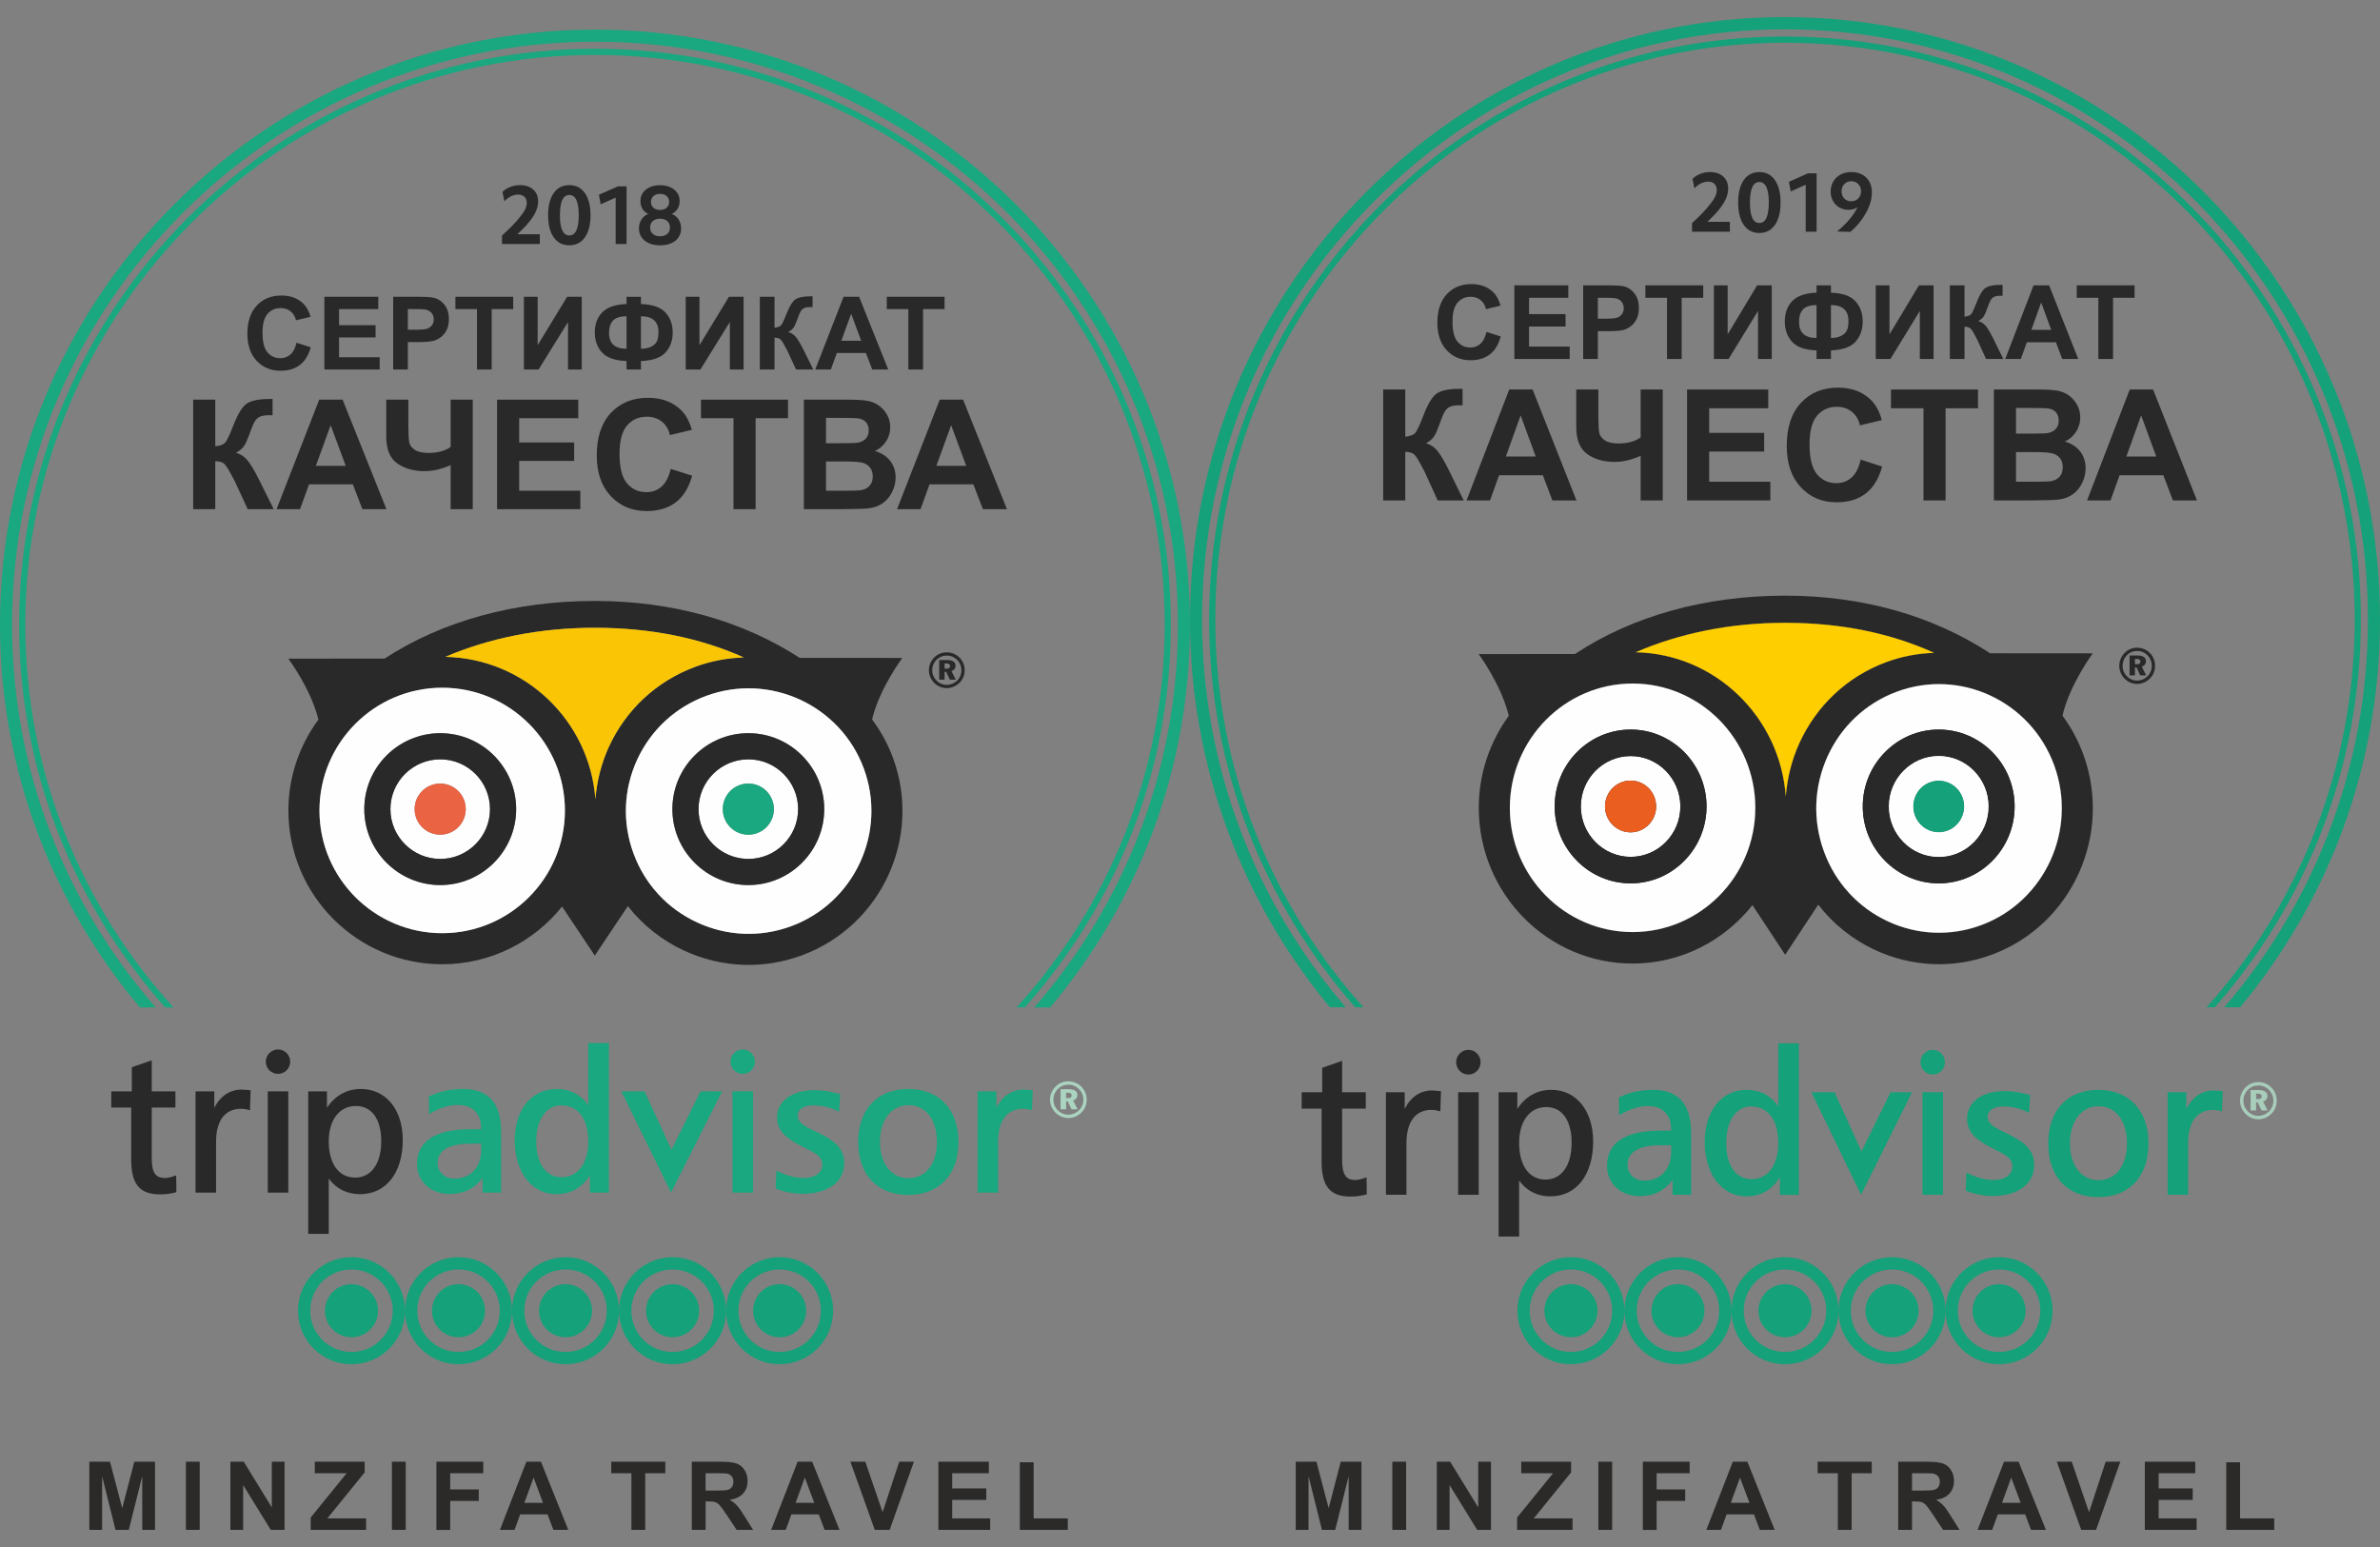 <?xml version="1.0" encoding="UTF-8"?>
<!DOCTYPE svg PUBLIC "-//W3C//DTD SVG 1.1//EN" "http://www.w3.org/Graphics/SVG/1.1/DTD/svg11.dtd">
<!-- Creator: CorelDRAW 2018 (64-Bit) -->
<svg xmlns="http://www.w3.org/2000/svg" xml:space="preserve" width="100mm" height="65mm" version="1.1" style="shape-rendering:geometricPrecision; text-rendering:geometricPrecision; image-rendering:optimizeQuality; fill-rule:evenodd; clip-rule:evenodd"
viewBox="0 0 10000 6500"
 xmlns:xlink="http://www.w3.org/1999/xlink">
 <rect x="0" y="0" width="10000" height="6500" fill="#808080" stroke="none"/>
 <defs>
  <style type="text/css">
   <![CDATA[
    .fil8 {fill:#15A179}
    .fil6 {fill:#FEFEFE;fill-rule:nonzero}
    .fil0 {fill:#2B2A29;fill-rule:nonzero}
    .fil11 {fill:#FFCE00;fill-rule:nonzero}
    .fil12 {fill:#EA5E20;fill-rule:nonzero}
    .fil7 {fill:#EA6443;fill-rule:nonzero}
    .fil5 {fill:#F9C504;fill-rule:nonzero}
    .fil2 {fill:#ABD4C0;fill-rule:nonzero}
    .fil10 {fill:#A8CEBB;fill-rule:nonzero}
    .fil1 {fill:#19A87F;fill-rule:nonzero}
    .fil3 {fill:#29292A;fill-rule:nonzero}
    .fil4 {fill:#29292A;fill-rule:nonzero}
    .fil9 {fill:#15A179;fill-rule:nonzero}
   ]]>
  </style>
 </defs>
 <g id="Слой_x0020_1">
  <g id="_2033271859408">
   <path class="fil0" d="M375.36 6428.12l0 -286.41 86.87 0 51.33 195.34 50.74 -195.34 87.06 0 0 286.41 -53.6 0 -0.2 -225.48 -56.47 225.48 -55.73 0 -56.2 -225.48 -0.2 225.48 -53.6 0zm405.76 0l0 -286.41 58 0 0 286.41 -58 0zm186.9 0l0 -286.41 56.14 0 117.86 191.93 0 -191.93 53.6 0 0 286.41 -57.93 0 -116.07 -188.28 0 188.28 -53.6 0zm337.43 0l0 -52.01 150.93 -186 -133.73 0 0 -48.4 209.6 0 0 44.8 -156.8 193.2 162.8 0 0 48.41 -232.8 0zm341.3 0l0 -286.41 58 0 0 286.41 -58 0zm186.9 0l0 -286.41 196.79 0 0 48.4 -138.79 0 0 68 120 0 0 48.4 -120 0 0 121.61 -58 0zm554.03 0l-62.47 0 -24.74 -65.2 -114.87 0 -23.8 65.2 -61.33 0 111.2 -286.41 61.27 0 114.74 286.41zm-106.01 -113.61l-39.8 -105.99 -38.66 105.99 78.46 0zm371.31 113.61l0 -238.01 -84.8 0 0 -48.4 227.2 0 0 48.4 -84.41 0 0 238.01 -57.99 0zm253.69 0l0 -286.41 121.8 0c30.6,0 52.87,2.6 66.73,7.74 13.94,5.13 25.01,14.26 33.34,27.39 8.33,13.21 12.53,28.21 12.53,45.14 0,21.53 -6.27,39.26 -18.86,53.27 -12.61,14 -31.4,22.8 -56.47,26.46 12.46,7.27 22.73,15.27 30.8,24.01 8.13,8.73 19.07,24.26 32.8,46.53l34.93 55.87 -69.13 0 -41.47 -62.54c-14.86,-22.19 -25.07,-36.2 -30.6,-42 -5.47,-5.74 -11.27,-9.74 -17.4,-11.87 -6.2,-2.13 -15.93,-3.2 -29.27,-3.2l-11.73 0 0 119.61 -58 0zm58 -165.21l42.8 0c27.73,0 45,-1.19 51.93,-3.53 6.87,-2.33 12.34,-6.4 16.21,-12.13 3.92,-5.74 5.86,-12.94 5.86,-21.54 0,-9.67 -2.6,-17.4 -7.73,-23.4 -5.13,-5.93 -12.4,-9.67 -21.74,-11.2 -4.73,-0.66 -18.8,-1 -42.2,-1l-45.13 0 0 72.8zm562.63 165.21l-62.46 0 -24.74 -65.2 -114.87 0 -23.8 65.2 -61.33 0 111.2 -286.41 61.27 0 114.73 286.41zm-106 -113.61l-39.8 -105.99 -38.67 105.99 78.47 0zm254.23 113.61l-102.47 -286.41 62.67 0 72.73 212 69.79 -212 61.61 0 -101.87 286.41 -62.46 0zm267.3 0l0 -286.41 212 0 0 48.4 -154 0 0 63.61 143.19 0 0 48.39 -143.19 0 0 77.6 159.59 0 0 48.41 -217.59 0zm342.16 0l0 -284 58 0 0 235.59 143.6 0 0 48.41 -201.6 0z"/>
   <g>
    <path class="fil1" d="M50.71 2624.46c0,-1350.55 1098.72,-2449.29 2449.29,-2449.29 1350.54,0 2449.29,1098.74 2449.29,2449.29 0,615.1 -227.94,1177.87 -603.75,1608.49l66.62 0c366.56,-435.06 587.82,-996.37 587.82,-1608.49 0,-1378.5 -1121.5,-2499.99 -2499.98,-2499.99 -1378.52,0 -2500,1121.49 -2500,2499.99 0,612.12 221.25,1173.43 587.8,1608.49l66.63 0c-375.78,-430.62 -603.72,-993.39 -603.72,-1608.49z"/>
    <path class="fil1" d="M106.36 2624.46c0,-1319.87 1073.78,-2393.66 2393.64,-2393.66 1319.85,0 2393.64,1073.79 2393.64,2393.66 0,618.64 -235.89,1183.2 -622.45,1608.49l34.7 0c381.47,-427.84 613.72,-991.5 613.72,-1608.49 0,-1334.18 -1085.42,-2419.6 -2419.61,-2419.6 -1334.2,0 -2419.63,1085.42 -2419.63,2419.6 0,616.99 232.25,1180.65 613.75,1608.49l34.69 0c-386.55,-425.29 -622.45,-989.85 -622.45,-1608.49z"/>
    <path class="fil1" d="M3069.3 4460.86c0,28.25 23.08,51.27 51.31,51.27 28.39,0 51.32,-23.02 51.32,-51.27 0,-28.3 -22.93,-51.32 -51.32,-51.32 -28.23,0 -51.31,23.02 -51.31,51.32z"/>
    <path class="fil1" d="M1945.91 4575.6c-52.7,0 -99,9.88 -141.41,30.34l-2.58 1.28 0.95 73.66 6.73 -3.85c40.55,-22.69 78.88,-34.2 113.83,-34.2 62.48,0 98.27,35.75 98.27,98.26l0 3.61 -49.32 0c-142.02,0 -220.26,51.42 -220.26,144.82 0,74.92 56.59,127.17 137.27,127.17 59.54,0 105.34,-23.3 138.17,-67.19l0 61.49 77.89 0 0 -257.52c0,-118 -53.57,-177.87 -159.54,-177.87zm75.79 255.89c0,73.29 -44.13,120.62 -112.36,120.62 -41.76,0 -70.85,-27.47 -70.85,-66.82 0,-51.53 49.22,-79.9 138.78,-79.9l44.43 0 0 26.1z"/>
    <path class="fil1" d="M2471.8 4382.44l0 260.89c-31.67,-44.36 -75.9,-67.73 -133.03,-67.73 -105.39,0 -176.08,86.78 -176.08,215.94 0,133.1 71.67,225.97 174.53,225.97 60.94,0 108.21,-26.9 141.33,-79.35l0 72.83 79.71 0 0 -628.55 -86.46 0zm-112.25 563.81c-65.65,0 -106.47,-57.31 -106.47,-149.64 0,-92.41 41.1,-152.21 104.93,-152.21 71.36,0 113.79,57 113.79,152.21 0,90.85 -44.02,149.64 -112.25,149.64z"/>
    <polygon class="fil1" points="2943.61,4585.48 2821.29,4831.05 2708.15,4585.48 2610.93,4585.48 2819.53,5010.99 3033.8,4585.48 "/>
    <polygon class="fil1" points="3159.35,4585.48 3077.62,4585.48 3077.62,5010.99 3163.94,5010.99 3163.94,4585.48 "/>
    <path class="fil1" d="M3265 4694.58c0,59.89 41.17,91.46 116.98,128.57 47.99,23.46 72.9,37.27 72.9,70.44 0,33.99 -30.7,56 -78.31,56 -33.74,0 -71.14,-9.56 -108.2,-27.76l-6.37 -2.98 -2.8 74.88 2.89 1.16c35.37,13.89 72.81,21.04 111.25,21.04 105.53,0 173.72,-50.36 173.72,-128.17 0,-64.93 -43.37,-97.74 -118.05,-132.71 -54.81,-25.57 -77.67,-40.73 -77.67,-67.85 0,-25.97 25.56,-42.8 65.02,-42.8 35.65,0 70.44,7.97 103.38,23.7l6.13 2.9 3.93 -73.44 -3.54 -1.18c-35.73,-10.47 -71.05,-15.7 -104.91,-15.7 -93.47,0 -156.35,45.74 -156.35,113.9z"/>
    <path class="fil1" d="M3815.94 4575.6c-129.62,0 -210.09,85.32 -210.09,222.61 0,137.32 80.47,222.61 210.09,222.61 130.3,0 211.23,-85.29 211.23,-222.61 0,-137.29 -80.93,-222.61 -211.23,-222.61zm1 374.81c-71.73,0 -119.78,-61.47 -119.78,-152.89 0,-92.06 48.05,-153.84 119.78,-153.84 72.79,0 119.76,60.26 119.76,153.84 0,92.83 -46.97,152.89 -119.76,152.89z"/>
    <path class="fil1" d="M4186.28 4654.45l0 -68.94 -78.72 0 0 425.48 86.1 0 0 -213.47c0,-89.65 37.7,-138.88 105.73,-138.88 9.87,0 19.46,1.45 31.08,4.78l5.71 1.54 2.8 -84.06 -37.07 -2.87c-49.88,0 -90.37,27.06 -115.63,76.42z"/>
    <path class="fil2" d="M4488.78 4697.66c-20.78,0 -40.03,-8.27 -54.73,-23.47 -14.33,-14.7 -22.14,-33.55 -22.14,-53.59 0,-20.55 8.2,-40.39 23.49,-55.38 14.33,-14.2 32.6,-21.79 53.38,-21.79 21.3,0 40.73,8.11 55.55,23.27 14.28,14.44 21.51,33.35 21.51,53.9 0,21.3 -7.97,40.5 -22.82,54.75 -15.15,14.52 -34.37,22.31 -54.24,22.31zm0.19 -140.34c-17.02,0 -32.07,6.23 -43.95,17.8 -12.42,12.57 -18.98,28.54 -18.98,45.48 0,16.41 6.15,31.57 17.88,43.64 12.02,12.43 28.03,19.31 44.86,19.31 16.43,0 32.29,-6.43 44.64,-18.17 11.97,-11.62 18.61,-27.55 18.61,-44.78 0,-16.94 -6.23,-32.29 -17.87,-44.24 -12.25,-12.46 -27.94,-19.04 -45.19,-19.04zm-9.56 33.88l0 22.66 8.35 0c10.18,0 15.13,-3.62 15.13,-10.92 0,-8.29 -5.23,-11.74 -16.53,-11.74l-6.95 0zm48.33 69.9l-25.54 0 -15.92 -33.53 -6.87 0 0 33.53 -23.12 0 0 -84.54 34.03 0c24.1,0 36.59,8.75 36.59,24.51 0,11.16 -6.67,19.53 -18.07,22.87l18.9 37.16zm0 0l0 0z"/>
    <path class="fil3" d="M3324.28 3891.61c-129.2,47.66 -269.36,42.17 -394.61,-15.59 -125.08,-57.62 -220.13,-160.59 -267.69,-289.6l0 -0.09c-47.8,-129.12 -42.3,-269.25 15.16,-394.4 57.65,-124.99 160.58,-220.26 289.81,-267.97 266.86,-98.41 564.04,38.36 662.52,305.13 98.46,266.64 -38.41,563.84 -305.19,662.52zm-822.6 -533.18c-23.98,-330.14 -296.25,-591.9 -630.69,-598.53 184.97,-79.07 397.57,-122.17 627.97,-122.17 231.77,0 441.28,41.85 626.15,124.65 -67.8,2.08 -136.33,14.44 -203.39,39.15 -161.89,59.72 -290.81,179.09 -363.15,335.85 -32.46,70.82 -50.97,145.52 -56.89,221.05zm-643.61 562.47c-284.51,0 -515.76,-231.24 -515.76,-515.39 0,-284.45 231.25,-515.9 515.76,-515.9 284.32,0 515.51,231.45 515.51,515.9 0,284.15 -231.19,515.39 -515.51,515.39zm1893.77 -737c-21.82,-59.22 -51.86,-112.88 -87.66,-161.11 30.42,-129.34 127.14,-258.33 127.14,-258.33l-431.08 -0.32c-241.97,-156.22 -535.72,-239.11 -861.28,-239.11 -337.59,0 -642.45,84.95 -883.02,242.15l-404.47 0.26c0,0 95.33,127.58 126.41,256.04 -78.9,107.11 -126.15,238.96 -126.15,382.03 0,356.16 289.95,645.96 646.34,645.96 203.48,0 385.17,-94.85 503.59,-242.43l137.52 206 138.89 -207.8c62.3,79.39 142.61,143.67 236.9,187.21 157,72.25 332.57,79.38 494.5,19.52 334.34,-123.73 505.76,-496.13 382.37,-830.07z"/>
    <path class="fil4" d="M631.49 4457.32l-77.68 26.77 0 101.42 -86.23 0 0 68.12 83.7 0 0 218.44c0,103.9 35.42,146.31 122.18,146.31 22.14,0 43.22,-2.71 64.3,-8.45l3.43 -0.82 -0.93 -70.56 -6.02 2.09c-16.99,6.06 -30.31,8.95 -40.81,8.95 -40.75,0 -55.9,-23.07 -55.9,-84.98l0 -210.98 99.52 0 0 -68.12 -99.52 0 0 -130.28 -6.04 2.09z"/>
    <path class="fil4" d="M900.46 4654.45l0 -68.94 -78.85 0 0 425.48 86.19 0 0 -213.47c0,-89.65 37.64,-138.88 105.78,-138.88 9.77,0 19.37,1.45 31.03,4.78l5.58 1.54 2.89 -84.06 -37 -2.87c-49.99,0 -90.39,27.06 -115.62,76.42z"/>
    <path class="fil4" d="M1515.92 4575.6c-59.04,0 -108.96,28.17 -142.17,79.06l0 -69.18 -78.71 0 0 598.75 86.25 0 0 -232.12c31.18,42.23 75.94,65.4 131.5,65.4 109.06,0 179.4,-89.32 179.4,-227.51 0,-128.14 -70.75,-214.4 -176.27,-214.4zm-23.92 372.32c-68.39,0 -110.71,-58.4 -110.71,-152.19 0,-90.38 44.8,-148.72 113.92,-148.72 66.71,0 106.62,55.34 106.62,147.87 0,94.47 -42.09,153.04 -109.83,153.04z"/>
    <polygon class="fil4" points="1206.87,4585.48 1125.09,4585.48 1125.09,5010.99 1211.45,5010.99 1211.45,4585.48 "/>
    <path class="fil4" d="M1116.73 4460.86c0,28.25 23.17,51.27 51.4,51.27 28.23,0 51.22,-23.02 51.22,-51.27 0,-28.3 -22.99,-51.32 -51.22,-51.32 -28.23,0 -51.4,23.02 -51.4,51.32z"/>
    <path class="fil5" d="M2921.72 2801.53c67.06,-24.71 135.59,-37.07 203.39,-39.15 -184.87,-82.8 -394.38,-124.65 -626.15,-124.65 -230.4,0 -443,43.1 -627.97,122.17 334.44,6.63 606.71,268.39 630.69,598.53 5.92,-75.53 24.43,-150.23 56.89,-221.05 72.34,-156.76 201.26,-276.13 363.15,-335.85z"/>
    <path class="fil6" d="M3144.37 3718.75c-175.96,0 -319.22,-143.15 -319.22,-319.1 0,-175.84 143.26,-319.01 319.22,-319.01 175.85,0 318.8,143.17 318.8,319.01 0,175.95 -142.95,319.1 -318.8,319.1zm-177.42 -794.79c-129.23,47.71 -232.16,142.98 -289.81,267.97 -57.46,125.15 -62.96,265.28 -15.16,394.4l0 0.09c47.56,129.01 142.61,231.98 267.69,289.6 125.25,57.76 265.41,63.25 394.61,15.59 266.78,-98.68 403.65,-395.88 305.19,-662.52 -98.48,-266.77 -395.66,-403.54 -662.52,-305.13z"/>
    <path class="fil6" d="M3144.37 3507.07c-59.63,0 -107.4,-48.21 -107.4,-107.42 0,-59.42 47.77,-107.33 107.4,-107.33 59.21,0 107.21,47.91 107.21,107.33 0,59.21 -48,107.42 -107.21,107.42zm0 -316.53c-115.53,0 -209.32,93.81 -209.32,209.11 0,115.28 93.79,209.22 209.32,209.22 115.2,0 209.01,-93.94 209.01,-209.22 0,-115.3 -93.81,-209.11 -209.01,-209.11z"/>
    <path class="fil6" d="M1849.65 3507.07c-59.39,0 -107.54,-48.21 -107.54,-107.42 0,-59.42 48.15,-107.33 107.54,-107.33 59.19,0 107.31,47.91 107.31,107.33 0,59.21 -48.12,107.42 -107.31,107.42zm0.32 -316.53c-115.48,0 -209.53,93.81 -209.53,209.11 0,115.28 94.05,209.22 209.53,209.22 115.09,0 208.82,-93.94 208.82,-209.22 0,-115.3 -93.73,-209.11 -208.82,-209.11z"/>
    <path class="fil6" d="M1849.97 3718.75c-176.18,0 -319.32,-143.15 -319.32,-319.1 0,-175.84 143.14,-319.01 319.32,-319.01 175.81,0 318.7,143.17 318.7,319.01 0,175.95 -142.89,319.1 -318.7,319.1zm8.1 -829.14c-284.51,0 -515.76,231.45 -515.76,515.9 0,284.15 231.25,515.39 515.76,515.39 284.32,0 515.51,-231.24 515.51,-515.39 0,-284.45 -231.19,-515.9 -515.51,-515.9z"/>
    <path class="fil7" d="M1849.65 3292.32c-59.39,0 -107.54,47.91 -107.54,107.33 0,59.21 48.15,107.42 107.54,107.42 59.19,0 107.31,-48.21 107.31,-107.42 0,-59.42 -48.12,-107.33 -107.31,-107.33z"/>
    <path class="fil1" d="M3144.37 3292.32c-59.63,0 -107.4,47.91 -107.4,107.33 0,59.21 47.77,107.42 107.4,107.42 59.21,0 107.21,-48.21 107.21,-107.42 0,-59.42 -48,-107.33 -107.21,-107.33z"/>
    <path class="fil3" d="M1849.97 3608.87c-115.48,0 -209.53,-93.94 -209.53,-209.22 0,-115.3 94.05,-209.11 209.53,-209.11 115.09,0 208.82,93.81 208.82,209.11 0,115.28 -93.73,209.22 -208.82,209.22zm0 -528.23c-176.18,0 -319.32,143.17 -319.32,319.01 0,175.95 143.14,319.1 319.32,319.1 175.81,0 318.7,-143.15 318.7,-319.1 0,-175.84 -142.89,-319.01 -318.7,-319.01z"/>
    <path class="fil3" d="M3144.37 3608.87c-115.53,0 -209.32,-93.94 -209.32,-209.22 0,-115.3 93.79,-209.11 209.32,-209.11 115.2,0 209.01,93.81 209.01,209.11 0,115.28 -93.81,209.22 -209.01,209.22zm0 -528.23c-175.96,0 -319.22,143.17 -319.22,319.01 0,175.95 143.26,319.1 319.22,319.1 175.85,0 318.8,-143.15 318.8,-319.1 0,-175.84 -142.95,-319.01 -318.8,-319.01z"/>
    <path class="fil4" d="M4032.1 2763.66c13.79,13.98 21.11,32.53 21.11,52.44 0,20.91 -7.8,39.68 -22.33,53.46 -14.77,14.12 -33.61,21.75 -53.11,21.75 -19.92,0 -38.81,-7.91 -53.27,-22.8 -13.98,-14.38 -21.59,-32.73 -21.59,-52.41 0,-19.91 8.1,-39.41 22.79,-53.98 14.21,-13.77 32.15,-21.18 52.07,-21.18 20.89,0 39.87,7.82 54.33,22.72zm-96.88 8.21c-12.13,12.25 -18.41,27.86 -18.41,44.23 0,16.25 5.89,31.03 17.4,42.67 11.66,12.19 27.16,18.77 43.56,18.77 16.26,0 31.75,-6.19 43.58,-17.66 11.77,-11.42 18.24,-26.82 18.24,-43.78 0,-16.37 -6.08,-31.51 -17.46,-43.06 -11.9,-12.03 -27.12,-18.5 -43.93,-18.5 -16.83,0 -31.4,5.97 -42.98,17.33zm44.18 1.39c23.73,0 35.56,8.53 35.56,23.91 0,10.77 -6.38,18.93 -17.39,22.3l18.22 36.31 -24.82 0 -15.46 -32.9 -6.76 0 0 32.9 -22.58 0 0 -82.52 33.23 0zm-10.65 36.29l8.15 0c9.9,0 14.76,-3.46 14.76,-10.76 0,-7.9 -5.05,-11.24 -15.97,-11.24l-6.94 0 0 22z"/>
    <path class="fil3" d="M1245.78 1440.21l59.85 18.96c-9.19,33.35 -24.43,58.15 -45.77,74.33 -21.35,16.2 -48.41,24.3 -81.22,24.3 -40.59,0 -73.94,-13.86 -100.07,-41.61 -26.12,-27.71 -39.19,-65.62 -39.19,-113.72 0,-50.88 13.11,-90.38 39.38,-118.53 26.28,-28.14 60.81,-42.23 103.63,-42.23 37.4,0 67.76,11.05 91.13,33.15 13.89,13.08 24.32,31.84 31.27,56.31l-61.09 14.6c-3.63,-15.86 -11.14,-28.37 -22.63,-37.55 -11.47,-9.17 -25.41,-13.76 -41.8,-13.76 -22.67,0 -41.05,8.13 -55.16,24.42 -14.09,16.25 -21.15,42.59 -21.15,79 0,38.63 6.95,66.17 20.85,82.57 13.89,16.41 31.96,24.6 54.22,24.6 16.39,0 30.49,-5.19 42.33,-15.63 11.81,-10.43 20.27,-26.82 25.42,-49.21z"/>
    <polygon class="fil3" points="1362.85,1552.58 1362.85,1246.94 1589.47,1246.94 1589.47,1298.64 1424.54,1298.64 1424.54,1366.4 1578.01,1366.4 1578.01,1417.91 1424.54,1417.91 1424.54,1501.1 1595.32,1501.1 1595.32,1552.58 "/>
    <path class="fil3" d="M1713.65 1298.64l0 86.73 33.76 0c24.34,0 40.61,-1.58 48.79,-4.79 8.19,-3.2 14.62,-8.21 19.29,-15.01 4.65,-6.82 6.99,-14.74 6.99,-23.78 0,-11.11 -3.28,-20.28 -9.82,-27.53 -6.51,-7.21 -14.78,-11.71 -24.8,-13.55 -7.35,-1.37 -22.16,-2.07 -44.4,-2.07l-29.81 0zm-61.72 253.94l0 -305.64 99.04 0c37.53,0 61.98,1.52 73.38,4.58 17.52,4.58 32.18,14.57 43.99,29.92 11.82,15.36 17.72,35.21 17.72,59.53 0,18.76 -3.41,34.55 -10.2,47.32 -6.82,12.79 -15.47,22.84 -25.97,30.14 -10.49,7.27 -21.15,12.11 -31.99,14.48 -14.75,2.91 -36.09,4.39 -64.02,4.39l-40.23 0 0 115.28 -61.72 0z"/>
    <polygon class="fil3" points="2004.18,1552.58 2004.18,1298.64 1913.49,1298.64 1913.49,1246.94 2156.35,1246.94 2156.35,1298.64 2065.89,1298.64 2065.89,1552.58 "/>
    <polygon class="fil3" points="2201.28,1246.94 2259.05,1246.94 2259.05,1450.41 2382.89,1246.94 2444.39,1246.94 2444.39,1552.58 2386.65,1552.58 2386.65,1353.06 2263,1552.58 2201.28,1552.58 "/>
    <path class="fil3" d="M2693.01 1465.42c16.16,0 30.01,-2.67 41.61,-8.1 11.62,-5.43 19.82,-12.75 24.71,-21.89 4.86,-9.18 7.29,-22.61 7.29,-40.26 0,-44.19 -24.53,-66.3 -73.61,-66.3l0 136.55zm-60.45 0l0 -136.55c-25.97,0 -44.74,5.8 -56.29,17.42 -11.53,11.59 -17.29,29.14 -17.29,52.64 0,44.34 24.5,66.49 73.58,66.49zm60.45 51.53l0 35.63 -60.45 0 0 -35.63c-48.77,-1.82 -83.21,-13.88 -103.31,-36.2 -20.08,-22.3 -30.12,-50.21 -30.12,-83.69 0,-35.31 10.49,-63.65 31.5,-84.97 20.97,-21.35 54.95,-32.92 101.93,-34.73l0 -30.22 60.45 0 0 30.22c48.54,1.81 82.91,13.77 103.11,35.88 20.24,22.08 30.36,50.1 30.36,84.01 0,33.66 -10.1,61.55 -30.25,83.72 -20.13,22.17 -54.55,34.16 -103.22,35.98z"/>
    <polygon class="fil3" points="2881.18,1246.94 2938.96,1246.94 2938.96,1450.41 3062.81,1246.94 3124.31,1246.94 3124.31,1552.58 3066.56,1552.58 3066.56,1353.06 2942.89,1552.58 2881.18,1552.58 "/>
    <path class="fil3" d="M3192.55 1246.94l61.72 0 0 130.1c13.77,-1.39 23.08,-4.96 27.95,-10.64 4.87,-5.69 12.37,-21.54 22.52,-47.52 12.77,-33.09 25.64,-53.66 38.56,-61.71 12.8,-8.11 33.45,-12.12 61.92,-12.12 1.41,0 4.38,-0.07 8.97,-0.21l0 45.68 -8.76 -0.21c-12.64,0 -21.89,1.56 -27.7,4.69 -5.87,3.1 -10.6,7.88 -14.2,14.26 -3.61,6.41 -8.97,19.54 -16.06,39.44 -3.75,10.55 -7.82,19.37 -12.18,26.45 -4.41,7.1 -12.14,13.76 -23.26,20.02 13.77,3.91 25.11,11.75 34.1,23.56 8.97,11.81 18.78,28.49 29.48,50.06l41.72 83.79 -72.57 0 -36.48 -79.01c-0.57,-1.14 -1.74,-3.27 -3.54,-6.48 -0.7,-1.08 -3.28,-5.89 -7.71,-14.37 -7.93,-15.01 -14.42,-24.41 -19.52,-28.15 -5.06,-3.75 -12.79,-5.68 -23.24,-5.84l0 133.85 -61.72 0 0 -305.64z"/>
    <path class="fil3" d="M3618.44 1431.68l-42.13 -113.45 -41.28 113.45 83.41 0zm113.61 120.9l-67.12 0 -26.69 -69.42 -122.17 0 -25.23 69.42 -65.47 0 119.04 -305.64 65.26 0 122.38 305.64z"/>
    <polygon class="fil3" points="3816.59,1552.58 3816.59,1298.64 3725.91,1298.64 3725.91,1246.94 3968.78,1246.94 3968.78,1298.64 3878.31,1298.64 3878.31,1552.58 "/>
    <path class="fil3" d="M811.63 1679.27l92.9 0 0 195.85c20.71,-2.08 34.74,-7.42 42.06,-16 7.29,-8.58 18.6,-32.44 33.9,-71.57 19.23,-49.79 38.58,-80.74 58.06,-92.9 19.24,-12.12 50.29,-18.2 93.2,-18.2 2.11,0 6.61,-0.11 13.51,-0.32l0 68.75 -13.18 -0.31c-19.05,0 -32.96,2.35 -41.74,7.06 -8.82,4.71 -15.91,11.88 -21.37,21.48 -5.43,9.64 -13.48,29.42 -24.14,59.34 -5.67,15.9 -11.78,29.19 -18.38,39.85 -6.58,10.67 -18.26,20.72 -34.98,30.12 20.7,5.86 37.81,17.7 51.29,35.47 13.51,17.8 28.32,42.9 44.43,75.32l62.78 126.19 -109.25 0 -54.92 -118.95c-0.82,-1.67 -2.6,-4.94 -5.31,-9.73 -1.07,-1.68 -4.92,-8.88 -11.63,-21.65 -11.91,-22.61 -21.71,-36.74 -29.35,-42.39 -7.62,-5.65 -19.29,-8.58 -34.98,-8.79l0 201.51 -92.9 0 0 -460.13z"/>
    <path class="fil3" d="M1452.67 1957.36l-63.41 -170.75 -62.13 170.75 125.54 0zm171.05 182.04l-101.06 0 -40.18 -104.51 -183.91 0 -37.98 104.51 -98.56 0 179.22 -460.13 98.23 0 184.24 460.13z"/>
    <path class="fil3" d="M1622.91 1679.27l92.9 0 0 109.86c0,35.57 1.31,59.16 3.94,70.77 2.6,11.62 10.42,21.7 23.36,30.3 12.98,8.56 32.03,12.88 57.13,12.88 19.87,0 37.57,-2.16 53.03,-6.45 15.48,-4.28 28.91,-10.6 40.2,-18.98l0 -198.38 92.87 0 0 460.13 -92.87 0 0 -185.19c-18.83,8.38 -37.37,14.71 -55.57,18.98 -18.18,4.3 -36.09,6.46 -53.66,6.46 -45.84,0 -84.17,-10.84 -115.03,-32.49 -30.85,-21.65 -46.3,-59.18 -46.3,-112.53l0 -155.36z"/>
    <polygon class="fil3" points="2088.5,2139.4 2088.5,1679.27 2429.67,1679.27 2429.67,1757.12 2181.41,1757.12 2181.41,1859.12 2412.43,1859.12 2412.43,1936.65 2181.41,1936.65 2181.41,2061.86 2438.46,2061.86 2438.46,2139.4 "/>
    <path class="fil3" d="M2818.07 1970.22l90.08 28.58c-13.82,50.2 -36.79,87.49 -68.88,111.87 -32.14,24.37 -72.9,36.57 -122.26,36.57 -61.11,0 -111.32,-20.86 -150.66,-62.62 -39.33,-41.74 -58.99,-98.81 -58.99,-171.21 0,-76.57 19.77,-136.07 59.31,-178.41 39.55,-42.39 91.53,-63.56 155.99,-63.56 56.26,0 101.99,16.63 137.15,49.9 20.93,19.67 36.64,47.92 47.08,84.73l-91.94 21.96c-5.46,-23.82 -16.81,-42.65 -34.08,-56.49 -17.26,-13.81 -38.22,-20.69 -62.93,-20.69 -34.09,0 -61.78,12.22 -83,36.7 -21.26,24.49 -31.85,64.12 -31.85,118.96 0,58.17 10.45,99.6 31.37,124.29 20.92,24.69 48.13,37.05 81.62,37.05 24.69,0 45.9,-7.86 63.71,-23.54 17.78,-15.7 30.53,-40.41 38.28,-74.09z"/>
    <polygon class="fil3" points="3081.87,2139.4 3081.87,1757.12 2945.35,1757.12 2945.35,1679.27 3310.97,1679.27 3310.97,1757.12 3174.77,1757.12 3174.77,2139.4 "/>
    <path class="fil3" d="M3470.58 1938.84l0 123.02 85.99 0c33.49,0 54.72,-0.94 63.72,-2.83 13.81,-2.49 25.06,-8.61 33.72,-18.35 8.71,-9.72 13.05,-22.75 13.05,-39.06 0,-13.81 -3.34,-25.54 -10.06,-35.16 -6.71,-9.64 -16.37,-16.63 -29.03,-21.02 -12.66,-4.41 -40.13,-6.6 -82.39,-6.6l-75 0zm0 -182.97l0 106.4 60.89 0c36.2,0 58.7,-0.54 67.47,-1.56 15.92,-1.89 28.4,-7.39 37.52,-16.49 9.1,-9.11 13.64,-21.08 13.64,-35.93 0,-14.25 -3.93,-25.8 -11.77,-34.68 -7.86,-8.9 -19.52,-14.29 -35,-16.18 -9.21,-1.05 -35.66,-1.56 -79.4,-1.56l-53.35 0zm-92.9 -76.6l183.91 0c36.41,0 63.56,1.52 81.44,4.56 17.91,3.04 33.91,9.37 48.03,18.98 14.14,9.62 25.91,22.44 35.31,38.44 9.42,16.03 14.13,33.96 14.13,53.83 0,21.57 -5.82,41.33 -17.43,59.33 -11.6,18 -27.37,31.51 -47.24,40.5 28.04,8.17 49.58,22.06 64.67,41.74 15.05,19.67 22.59,42.77 22.59,69.35 0,20.94 -4.87,41.26 -14.6,61.05 -9.72,19.78 -23.01,35.57 -39.85,47.38 -16.84,11.84 -37.63,19.11 -62.3,21.83 -15.48,1.66 -52.85,2.71 -112.05,3.14l-156.61 0 0 -460.13z"/>
    <path class="fil3" d="M4059.85 1957.36l-63.41 -170.75 -62.13 170.75 125.54 0zm171.06 182.04l-101.09 0 -40.15 -104.51 -183.93 0 -37.98 104.51 -98.55 0 179.22 -460.13 98.22 0 184.26 460.13z"/>
    <path class="fil3" d="M2109.26 1025.4l0 -35.83c26.27,-23.65 47.23,-44.52 62.87,-62.54 15.63,-18.03 26.38,-32.42 32.22,-43.18 5.88,-10.74 8.81,-21.32 8.81,-31.74 0,-10.64 -3.25,-19.07 -9.76,-25.26 -6.52,-6.19 -15.23,-9.25 -26.07,-9.25 -10.42,0 -20.62,2.43 -30.62,7.3 -9.99,4.91 -19.1,11.79 -27.38,20.69l-8.14 -39.41c8.92,-8.9 19.87,-15.85 32.92,-20.85 13.03,-4.99 26.6,-7.49 40.71,-7.49 23.22,0 41.74,6.17 55.55,18.57 13.77,12.38 20.68,28.99 20.68,49.83 0,15.64 -3.98,31.43 -11.9,47.41 -7.91,15.96 -20.57,33.7 -37.94,53.23 -7.38,8.27 -19.87,20.75 -37.46,37.48l94.46 0 0 41.04 -158.95 0z"/>
    <path class="fil3" d="M2391.99 989.24c26.49,0 39.74,-28.34 39.74,-85.02 0,-56.67 -13.25,-85.01 -39.74,-85.01 -26.3,0 -39.41,28.34 -39.41,85.01 0,56.68 13.11,85.02 39.41,85.02zm0 41.37c-28.01,0 -49.84,-11.14 -65.5,-33.38 -15.61,-22.28 -23.45,-53.27 -23.45,-93.01 0,-39.73 7.84,-70.72 23.45,-92.98 15.66,-22.26 37.49,-33.4 65.5,-33.4 28.01,0 49.88,11.19 65.65,33.55 15.72,22.37 23.58,53.31 23.58,92.83 0,39.53 -7.86,70.47 -23.58,92.84 -15.77,22.36 -37.64,33.55 -65.65,33.55z"/>
    <polygon class="fil3" points="2586.78,830.28 2523.89,858.32 2516.42,818.23 2596.2,783.05 2632.69,783.05 2632.69,1025.4 2586.78,1025.4 "/>
    <path class="fil3" d="M2773.32 881.95c11.72,0 20.97,-3.02 27.84,-9.13 6.81,-6.08 10.26,-14.22 10.26,-24.43 0,-10.18 -3.49,-18.39 -10.44,-24.6 -6.94,-6.19 -16.18,-9.27 -27.66,-9.27 -11.53,0 -20.74,3.08 -27.71,9.27 -6.95,6.21 -10.43,14.42 -10.43,24.6 0,10.21 3.44,18.35 10.25,24.43 6.86,6.11 16.16,9.13 27.89,9.13zm0 110.75c12.79,0 22.93,-3.33 30.44,-9.93 7.49,-6.63 11.25,-15.59 11.25,-26.86 0,-11.31 -3.83,-20.33 -11.42,-27.06 -7.58,-6.71 -17.7,-10.08 -30.27,-10.08 -12.6,0 -22.72,3.37 -30.32,10.08 -7.58,6.73 -11.38,15.75 -11.38,27.06 0,11.27 3.73,20.23 11.21,26.86 7.51,6.6 17.65,9.93 30.49,9.93zm0 38.12c-17.4,0 -32.75,-2.88 -46.1,-8.66 -13.39,-5.73 -23.78,-13.98 -31.27,-24.73 -7.52,-10.77 -11.23,-23.41 -11.23,-37.94 0,-13.92 3.51,-26.27 10.57,-37.13 7.06,-10.86 16.57,-18.7 28.49,-23.46 -10.63,-5.01 -18.78,-12.22 -24.43,-21.67 -5.64,-9.44 -8.45,-20.37 -8.45,-32.72 0,-12.81 3.35,-24.24 10.11,-34.2 6.71,-10.02 16.3,-17.88 28.81,-23.63 12.48,-5.75 26.97,-8.65 43.5,-8.65 15.61,0 29.68,2.72 42.17,8.15 12.46,5.43 22.3,13.18 29.46,23.28 7.19,10.12 10.78,21.78 10.78,35.05 0,12.35 -2.89,23.28 -8.65,32.72 -5.77,9.45 -13.94,16.66 -24.6,21.67 12.16,4.76 21.76,12.54 28.81,23.29 7.08,10.74 10.62,23.16 10.62,37.3 0,14.09 -3.54,26.54 -10.62,37.26 -7.05,10.78 -17.28,19.14 -30.77,25.11 -13.46,5.97 -29.2,8.96 -47.2,8.96z"/>
   </g>
   <path class="fil8" d="M1476.84 5395.71c61.59,0 111.51,49.92 111.51,111.51 0,61.59 -49.92,111.51 -111.51,111.51 -61.59,0 -111.51,-49.92 -111.51,-111.51 0,-61.59 49.92,-111.51 111.51,-111.51zm0 -113.35c124.2,0 224.87,100.66 224.87,224.86 0,124.2 -100.67,224.86 -224.87,224.86 -124.2,0 -224.86,-100.66 -224.86,-224.86 0,-124.2 100.66,-224.86 224.86,-224.86zm122.57 102.29c-31.35,-31.35 -74.7,-50.75 -122.57,-50.75 -47.87,0 -91.21,19.4 -122.57,50.75l-0.09 -0.09c-31.29,31.34 -50.66,74.71 -50.66,122.66 0,47.94 19.37,91.32 50.66,122.66 31.35,31.3 74.72,50.67 122.66,50.67 47.95,0 91.32,-19.37 122.66,-50.67l-0.09 -0.09c31.36,-31.36 50.76,-74.7 50.76,-122.57 0,-47.87 -19.4,-91.21 -50.76,-122.57zm327.16 -50.75c-47.87,0 -91.21,19.4 -122.57,50.75l-0.09 -0.09c-31.3,31.34 -50.67,74.71 -50.67,122.66 0,47.94 19.37,91.32 50.67,122.66 31.34,31.3 74.72,50.67 122.66,50.67 47.95,0 91.32,-19.37 122.66,-50.67l-0.09 -0.09c31.36,-31.36 50.75,-74.7 50.75,-122.57 0,-47.87 -19.39,-91.21 -50.75,-122.57 -31.36,-31.35 -74.7,-50.75 -122.57,-50.75zm0 -51.54c-124.2,0 -224.86,100.66 -224.86,224.86 0,124.2 100.66,224.86 224.86,224.86 124.2,0 224.86,-100.66 224.86,-224.86 0,-124.2 -100.66,-224.86 -224.86,-224.86zm449.73 0c124.19,0 224.86,100.66 224.86,224.86 0,124.2 -100.67,224.86 -224.86,224.86 -124.2,0 -224.87,-100.66 -224.87,-224.86 0,-124.2 100.67,-224.86 224.87,-224.86zm122.57 102.29c-31.36,-31.35 -74.7,-50.75 -122.57,-50.75 -47.87,0 -91.22,19.4 -122.57,50.75l-0.1 -0.09c-31.29,31.34 -50.66,74.71 -50.66,122.66 0,47.94 19.37,91.32 50.66,122.66 31.35,31.3 74.73,50.67 122.67,50.67 47.95,0 91.31,-19.37 122.66,-50.67l-0.09 -0.09c31.35,-31.36 50.75,-74.7 50.75,-122.57 0,-47.87 -19.4,-91.21 -50.75,-122.57zm327.15 -50.75c-47.87,0 -91.21,19.4 -122.57,50.75l-0.09 -0.09c-31.29,31.34 -50.66,74.71 -50.66,122.66 0,47.94 19.37,91.32 50.66,122.66 31.35,31.3 74.72,50.67 122.66,50.67 47.96,0 91.32,-19.37 122.67,-50.67l-0.1 -0.09c31.36,-31.36 50.76,-74.7 50.76,-122.57 0,-47.87 -19.4,-91.21 -50.76,-122.57 -31.35,-31.35 -74.7,-50.75 -122.57,-50.75zm0 -51.54c-124.19,0 -224.86,100.66 -224.86,224.86 0,124.2 100.67,224.86 224.86,224.86 124.2,0 224.87,-100.66 224.87,-224.86 0,-124.2 -100.67,-224.86 -224.87,-224.86zm449.73 0c124.2,0 224.86,100.66 224.86,224.86 0,124.2 -100.66,224.86 -224.86,224.86 -124.2,0 -224.86,-100.66 -224.86,-224.86 0,-124.2 100.66,-224.86 224.86,-224.86zm122.57 102.29c-31.36,-31.35 -74.7,-50.75 -122.57,-50.75 -47.87,0 -91.21,19.4 -122.57,50.75l-0.09 -0.09c-31.3,31.34 -50.66,74.71 -50.66,122.66 0,47.94 19.36,91.32 50.66,122.66 31.34,31.3 74.72,50.67 122.66,50.67 47.95,0 91.32,-19.37 122.66,-50.67l-0.09 -0.09c31.36,-31.36 50.76,-74.7 50.76,-122.57 0,-47.87 -19.4,-91.21 -50.76,-122.57zm-1471.75 11.06c-61.59,0 -111.51,49.92 -111.51,111.51 0,61.59 49.92,111.51 111.51,111.51 61.59,0 111.51,-49.92 111.51,-111.51 0,-61.59 -49.92,-111.51 -111.51,-111.51zm449.73 0c61.59,0 111.51,49.92 111.51,111.51 0,61.59 -49.92,111.51 -111.51,111.51 -61.59,0 -111.51,-49.92 -111.51,-111.51 0,-61.59 49.92,-111.51 111.51,-111.51zm449.72 0c-61.59,0 -111.51,49.92 -111.51,111.51 0,61.59 49.92,111.51 111.51,111.51 61.59,0 111.51,-49.92 111.51,-111.51 0,-61.59 -49.92,-111.51 -111.51,-111.51zm449.73 0c61.59,0 111.51,49.92 111.51,111.51 0,61.59 -49.92,111.51 -111.51,111.51 -61.59,0 -111.51,-49.92 -111.51,-111.51 0,-61.59 49.92,-111.51 111.51,-111.51z"/>
   <path class="fil8" d="M6600.54 5395.71c61.58,0 111.5,49.92 111.5,111.51 0,61.59 -49.92,111.51 -111.5,111.51 -61.59,0 -111.51,-49.92 -111.51,-111.51 0,-61.59 49.92,-111.51 111.51,-111.51zm0 -113.35c124.19,0 224.86,100.66 224.86,224.86 0,124.2 -100.67,224.86 -224.86,224.86 -124.2,0 -224.87,-100.66 -224.87,-224.86 0,-124.2 100.67,-224.86 224.87,-224.86zm122.57 102.29c-31.36,-31.35 -74.71,-50.75 -122.57,-50.75 -47.87,0 -91.22,19.4 -122.57,50.75l-0.1 -0.09c-31.29,31.34 -50.66,74.71 -50.66,122.66 0,47.94 19.37,91.32 50.66,122.66 31.35,31.3 74.72,50.67 122.67,50.67 47.95,0 91.31,-19.37 122.66,-50.67l-0.09 -0.09c31.35,-31.36 50.75,-74.7 50.75,-122.57 0,-47.87 -19.4,-91.21 -50.75,-122.57zm327.15 -50.75c-47.87,0 -91.21,19.4 -122.57,50.75l-0.09 -0.09c-31.29,31.34 -50.66,74.71 -50.66,122.66 0,47.94 19.37,91.32 50.66,122.66 31.35,31.3 74.72,50.67 122.66,50.67 47.95,0 91.32,-19.37 122.66,-50.67l-0.09 -0.09c31.36,-31.36 50.76,-74.7 50.76,-122.57 0,-47.87 -19.4,-91.21 -50.76,-122.57 -31.35,-31.35 -74.7,-50.75 -122.57,-50.75zm0 -51.54c-124.2,0 -224.86,100.66 -224.86,224.86 0,124.2 100.66,224.86 224.86,224.86 124.2,0 224.87,-100.66 224.87,-224.86 0,-124.2 -100.67,-224.86 -224.87,-224.86zm449.73 0c124.2,0 224.86,100.66 224.86,224.86 0,124.2 -100.66,224.86 -224.86,224.86 -124.2,0 -224.86,-100.66 -224.86,-224.86 0,-124.2 100.66,-224.86 224.86,-224.86zm122.57 102.29c-31.36,-31.35 -74.7,-50.75 -122.57,-50.75 -47.87,0 -91.21,19.4 -122.57,50.75l-0.09 -0.09c-31.3,31.34 -50.67,74.71 -50.67,122.66 0,47.94 19.37,91.32 50.67,122.66 31.34,31.3 74.72,50.67 122.66,50.67 47.95,0 91.32,-19.37 122.66,-50.67l-0.09 -0.09c31.36,-31.36 50.75,-74.7 50.75,-122.57 0,-47.87 -19.39,-91.21 -50.75,-122.57zm327.16 -50.75c-47.87,0 -91.22,19.4 -122.57,50.75l-0.1 -0.09c-31.29,31.34 -50.66,74.71 -50.66,122.66 0,47.94 19.37,91.32 50.66,122.66 31.35,31.3 74.73,50.67 122.67,50.67 47.95,0 91.31,-19.37 122.66,-50.67l-0.09 -0.09c31.35,-31.36 50.75,-74.7 50.75,-122.57 0,-47.87 -19.4,-91.21 -50.75,-122.57 -31.36,-31.35 -74.7,-50.75 -122.57,-50.75zm0 -51.54c-124.2,0 -224.87,100.66 -224.87,224.86 0,124.2 100.67,224.86 224.87,224.86 124.19,0 224.86,-100.66 224.86,-224.86 0,-124.2 -100.67,-224.86 -224.86,-224.86zm449.72 0c124.2,0 224.87,100.66 224.87,224.86 0,124.2 -100.67,224.86 -224.87,224.86 -124.19,0 -224.86,-100.66 -224.86,-224.86 0,-124.2 100.67,-224.86 224.86,-224.86zm122.57 102.29c-31.35,-31.35 -74.7,-50.75 -122.57,-50.75 -47.87,0 -91.21,19.4 -122.57,50.75l-0.09 -0.09c-31.29,31.34 -50.66,74.71 -50.66,122.66 0,47.94 19.37,91.32 50.66,122.66 31.35,31.3 74.72,50.67 122.66,50.67 47.96,0 91.32,-19.37 122.67,-50.67l-0.1 -0.09c31.36,-31.36 50.76,-74.7 50.76,-122.57 0,-47.87 -19.4,-91.21 -50.76,-122.57zm-1471.75 11.06c-61.59,0 -111.51,49.92 -111.51,111.51 0,61.59 49.92,111.51 111.51,111.51 61.59,0 111.51,-49.92 111.51,-111.51 0,-61.59 -49.92,-111.51 -111.51,-111.51zm449.73 0c61.59,0 111.51,49.92 111.51,111.51 0,61.59 -49.92,111.51 -111.51,111.51 -61.59,0 -111.51,-49.92 -111.51,-111.51 0,-61.59 49.92,-111.51 111.51,-111.51zm449.73 0c-61.59,0 -111.51,49.92 -111.51,111.51 0,61.59 49.92,111.51 111.51,111.51 61.59,0 111.51,-49.92 111.51,-111.51 0,-61.59 -49.92,-111.51 -111.51,-111.51zm449.72 0c61.59,0 111.51,49.92 111.51,111.51 0,61.59 -49.92,111.51 -111.51,111.51 -61.58,0 -111.51,-49.92 -111.51,-111.51 0,-61.59 49.93,-111.51 111.51,-111.51z"/>
   <g>
    <path class="fil3" d="M6245.78 1394.54l59.85 19.2c-9.19,33.78 -24.44,58.89 -45.78,75.27 -21.35,16.41 -48.41,24.61 -81.22,24.61 -40.59,0 -73.94,-14.03 -100.06,-42.13 -26.13,-28.06 -39.2,-66.45 -39.2,-115.16 0,-51.53 13.12,-91.53 39.39,-120.02 26.28,-28.5 60.81,-42.77 103.63,-42.77 37.4,0 67.75,11.19 91.12,33.57 13.89,13.24 24.32,32.24 31.27,57.02l-61.09 14.78c-3.62,-16.05 -11.14,-28.72 -22.62,-38.02 -11.47,-9.28 -25.41,-13.94 -41.81,-13.94 -22.67,0 -41.04,8.24 -55.16,24.74 -14.09,16.45 -21.15,43.12 -21.15,79.99 0,39.12 6.95,67.01 20.85,83.61 13.9,16.63 31.97,24.92 54.23,24.92 16.39,0 30.48,-5.26 42.32,-15.84 11.81,-10.55 20.28,-27.15 25.43,-49.83z"/>
    <polygon class="fil3" points="6362.85,1508.34 6362.85,1198.84 6589.47,1198.84 6589.47,1251.19 6424.54,1251.19 6424.54,1319.8 6578,1319.8 6578,1371.96 6424.54,1371.96 6424.54,1456.21 6595.31,1456.21 6595.31,1508.34 "/>
    <path class="fil3" d="M6713.64 1251.19l0 87.83 33.77 0c24.34,0 40.61,-1.6 48.79,-4.86 8.19,-3.23 14.62,-8.31 19.29,-15.19 4.65,-6.91 6.99,-14.93 6.99,-24.08 0,-11.26 -3.28,-20.54 -9.82,-27.89 -6.51,-7.29 -14.78,-11.85 -24.8,-13.72 -7.35,-1.39 -22.16,-2.09 -44.4,-2.09l-29.82 0zm-61.71 257.15l0 -309.5 99.04 0c37.53,0 61.98,1.54 73.38,4.63 17.52,4.64 32.18,14.76 43.99,30.3 11.82,15.56 17.72,35.65 17.72,60.28 0,19 -3.41,34.99 -10.2,47.92 -6.82,12.95 -15.47,23.13 -25.97,30.52 -10.49,7.36 -21.15,12.27 -31.99,14.67 -14.75,2.94 -36.1,4.44 -64.02,4.44l-40.24 0 0 116.74 -61.71 0z"/>
    <polygon class="fil3" points="7004.18,1508.34 7004.18,1251.19 6913.49,1251.19 6913.49,1198.84 7156.36,1198.84 7156.36,1251.19 7065.89,1251.19 7065.89,1508.34 "/>
    <polygon class="fil3" points="7201.29,1198.84 7259.05,1198.84 7259.05,1404.88 7382.89,1198.84 7444.4,1198.84 7444.4,1508.34 7386.65,1508.34 7386.65,1306.3 7263,1508.34 7201.29,1508.34 "/>
    <path class="fil3" d="M7693.01 1420.08c16.16,0 30.02,-2.71 41.62,-8.21 11.61,-5.49 19.82,-12.91 24.71,-22.16 4.86,-9.3 7.29,-22.9 7.29,-40.77 0,-44.75 -24.54,-67.14 -73.62,-67.14l0 138.28zm-60.45 0l0 -138.28c-25.97,0 -44.73,5.87 -56.29,17.64 -11.53,11.74 -17.28,29.51 -17.28,53.3 0,44.9 24.49,67.34 73.57,67.34zm60.45 52.18l0 36.08 -60.45 0 0 -36.08c-48.77,-1.85 -83.21,-14.05 -103.3,-36.66 -20.09,-22.59 -30.12,-50.84 -30.12,-84.75 0,-35.76 10.49,-64.45 31.49,-86.05 20.97,-21.61 54.96,-33.33 101.93,-35.16l0 -30.6 60.45 0 0 30.6c48.54,1.83 82.91,13.95 103.11,36.33 20.24,22.36 30.36,50.73 30.36,85.08 0,34.08 -10.09,62.32 -30.25,84.77 -20.13,22.45 -54.55,34.59 -103.22,36.44z"/>
    <polygon class="fil3" points="7881.19,1198.84 7938.97,1198.84 7938.97,1404.88 8062.81,1198.84 8124.31,1198.84 8124.31,1508.34 8066.57,1508.34 8066.57,1306.3 7942.9,1508.34 7881.19,1508.34 "/>
    <path class="fil3" d="M8192.56 1198.84l61.72 0 0 131.74c13.77,-1.41 23.08,-5.02 27.95,-10.78 4.86,-5.76 12.37,-21.81 22.52,-48.11 12.76,-33.51 25.64,-54.34 38.56,-62.5 12.79,-8.2 33.45,-12.27 61.92,-12.27 1.4,0 4.38,-0.07 8.96,-0.22l0 46.27 -8.75 -0.22c-12.64,0 -21.89,1.58 -27.71,4.75 -5.86,3.14 -10.6,7.98 -14.2,14.44 -3.6,6.49 -8.97,19.79 -16.05,39.94 -3.76,10.68 -7.82,19.62 -12.18,26.78 -4.41,7.19 -12.14,13.94 -23.26,20.28 13.77,3.95 25.1,11.89 34.1,23.86 8.97,11.96 18.78,28.84 29.48,50.69l41.72 84.85 -72.57 0 -36.48 -80.02c-0.57,-1.14 -1.74,-3.3 -3.54,-6.55 -0.7,-1.1 -3.28,-5.96 -7.72,-14.56 -7.92,-15.2 -14.41,-24.71 -19.52,-28.5 -5.06,-3.8 -12.79,-5.76 -23.23,-5.91l0 135.54 -61.72 0 0 -309.5z"/>
    <path class="fil3" d="M8618.45 1385.91l-42.13 -114.89 -41.28 114.89 83.41 0zm113.61 122.43l-67.12 0 -26.69 -70.3 -122.17 0 -25.23 70.3 -65.47 0 119.04 -309.5 65.26 0 122.38 309.5z"/>
    <polygon class="fil3" points="8816.61,1508.34 8816.61,1251.19 8725.92,1251.19 8725.92,1198.84 8968.79,1198.84 8968.79,1251.19 8878.32,1251.19 8878.32,1508.34 "/>
    <path class="fil3" d="M5811.62 1636.63l92.9 0 0 198.33c20.71,-2.11 34.74,-7.52 42.06,-16.21 7.29,-8.68 18.61,-32.85 33.9,-72.48 19.24,-50.42 38.59,-81.75 58.07,-94.07 19.24,-12.27 50.29,-18.43 93.2,-18.43 2.1,0 6.6,-0.11 13.5,-0.33l0 69.62 -13.18 -0.31c-19.04,0 -32.96,2.38 -41.73,7.15 -8.82,4.77 -15.92,12.03 -21.37,21.75 -5.43,9.76 -13.48,29.8 -24.15,60.1 -5.67,16.1 -11.77,29.55 -18.37,40.35 -6.58,10.8 -18.26,20.98 -34.98,30.5 20.69,5.93 37.8,17.92 51.29,35.91 13.51,18.03 28.32,43.45 44.43,76.28l62.78 127.78 -109.25 0 -54.92 -120.46c-0.83,-1.69 -2.61,-4.99 -5.32,-9.85 -1.07,-1.69 -4.91,-8.99 -11.62,-21.92 -11.92,-22.89 -21.71,-37.21 -29.36,-42.9 -7.62,-5.74 -19.28,-8.71 -34.98,-8.93l0 204.06 -92.9 0 0 -465.94z"/>
    <path class="fil3" d="M6452.66 1918.23l-63.4 -172.9 -62.13 172.9 125.53 0zm171.06 184.34l-101.07 0 -40.17 -105.83 -183.91 0 -37.98 105.83 -98.57 0 179.22 -465.94 98.24 0 184.24 465.94z"/>
    <path class="fil3" d="M6622.91 1636.63l92.9 0 0 111.25c0,36.02 1.31,59.9 3.93,71.66 2.61,11.77 10.43,21.97 23.37,30.68 12.98,8.67 32.03,13.04 57.13,13.04 19.87,0 37.57,-2.18 53.03,-6.53 15.48,-4.33 28.91,-10.73 40.2,-19.22l0 -200.88 92.87 0 0 465.94 -92.87 0 0 -187.53c-18.83,8.49 -37.37,14.89 -55.58,19.23 -18.17,4.35 -36.09,6.53 -53.65,6.53 -45.84,0 -84.17,-10.98 -115.03,-32.9 -30.86,-21.92 -46.3,-59.92 -46.3,-113.95l0 -157.32z"/>
    <polygon class="fil3" points="7088.5,2102.57 7088.5,1636.63 7429.67,1636.63 7429.67,1715.46 7181.42,1715.46 7181.42,1818.75 7412.43,1818.75 7412.43,1897.26 7181.42,1897.26 7181.42,2024.05 7438.47,2024.05 7438.47,2102.57 "/>
    <path class="fil3" d="M7818.08 1931.25l90.07 28.94c-13.81,50.84 -36.78,88.59 -68.88,113.29 -32.14,24.67 -72.9,37.03 -122.25,37.03 -61.12,0 -111.32,-21.13 -150.67,-63.41 -39.33,-42.27 -58.98,-100.06 -58.98,-173.37 0,-77.54 19.76,-137.77 59.31,-180.67 39.54,-42.93 91.52,-64.37 155.98,-64.37 56.26,0 102,16.85 137.15,50.54 20.94,19.92 36.64,48.52 47.08,85.8l-91.94 22.23c-5.45,-24.12 -16.81,-43.19 -34.07,-57.19 -17.27,-13.99 -38.22,-20.96 -62.94,-20.96 -34.09,0 -61.77,12.38 -82.99,37.16 -21.26,24.81 -31.86,64.96 -31.86,120.46 0,58.91 10.45,100.87 31.38,125.87 20.92,25.01 48.12,37.52 81.61,37.52 24.69,0 45.91,-7.96 63.71,-23.84 17.79,-15.9 30.53,-40.92 38.29,-75.03z"/>
    <polygon class="fil3" points="8081.88,2102.57 8081.88,1715.46 7945.35,1715.46 7945.35,1636.63 8310.98,1636.63 8310.98,1715.46 8174.78,1715.46 8174.78,2102.57 "/>
    <path class="fil3" d="M8470.59 1899.48l0 124.57 85.99 0c33.49,0 54.72,-0.95 63.72,-2.86 13.81,-2.53 25.06,-8.73 33.72,-18.58 8.71,-9.85 13.05,-23.05 13.05,-39.56 0,-13.99 -3.34,-25.86 -10.06,-35.6 -6.7,-9.77 -16.37,-16.85 -29.03,-21.29 -12.66,-4.46 -40.13,-6.68 -82.39,-6.68l-75 0zm0 -185.29l0 107.75 60.89 0c36.2,0 58.7,-0.55 67.47,-1.58 15.92,-1.92 28.4,-7.48 37.52,-16.7 9.1,-9.23 13.64,-21.34 13.64,-36.39 0,-14.42 -3.93,-26.12 -11.77,-35.11 -7.86,-9.02 -19.52,-14.47 -35,-16.39 -9.21,-1.06 -35.66,-1.58 -79.4,-1.58l-53.35 0zm-92.9 -77.56l183.91 0c36.41,0 63.56,1.54 81.44,4.62 17.91,3.08 33.91,9.48 48.03,19.22 14.14,9.74 25.91,22.72 35.31,38.92 9.42,16.23 14.14,34.39 14.14,54.51 0,21.84 -5.83,41.85 -17.44,60.08 -11.6,18.23 -27.37,31.91 -47.24,41.01 28.04,8.27 49.58,22.34 64.68,42.27 15.04,19.92 22.58,43.31 22.58,70.23 0,21.2 -4.87,41.78 -14.59,61.82 -9.73,20.03 -23.02,36.01 -39.86,47.97 -16.84,11.99 -37.63,19.36 -62.3,22.11 -15.48,1.69 -52.85,2.75 -112.05,3.18l-156.61 0 0 -465.94z"/>
    <path class="fil3" d="M9059.86 1918.23l-63.41 -172.9 -62.12 172.9 125.53 0zm171.06 184.34l-101.09 0 -40.15 -105.83 -183.93 0 -37.98 105.83 -98.55 0 179.22 -465.94 98.22 0 184.26 465.94z"/>
    <path class="fil3" d="M7109.41 973.64l0 -36.31c26.28,-23.97 47.25,-45.06 62.89,-63.31 15.63,-18.27 26.38,-32.83 32.22,-43.71 5.89,-10.89 8.82,-21.6 8.82,-32.17 0,-10.75 -3.26,-19.29 -9.8,-25.56 -6.49,-6.26 -15.19,-9.41 -26.03,-9.41 -10.43,0 -20.63,2.49 -30.62,7.44 -9.99,4.94 -19.11,11.91 -27.38,20.95l-8.15 -39.94c8.91,-8.99 19.87,-16.02 32.92,-21.1 13.01,-5.06 26.58,-7.59 40.72,-7.59 23.22,0 41.74,6.27 55.53,18.82 13.79,12.52 20.69,29.36 20.69,50.47 0,15.84 -3.97,31.82 -11.9,47.98 -7.9,16.16 -20.56,34.13 -37.93,53.92 -7.39,8.36 -19.87,21 -37.47,37.94l94.47 0 0 41.58 -158.98 0z"/>
    <path class="fil3" d="M7392.17 937c26.49,0 39.74,-28.69 39.74,-86.07 0,-57.41 -13.25,-86.11 -39.74,-86.11 -26.3,0 -39.44,28.7 -39.44,86.11 0,57.38 13.14,86.07 39.44,86.07zm0 41.91c-28.01,0 -49.84,-11.27 -65.49,-33.81 -15.62,-22.54 -23.46,-53.92 -23.46,-94.17 0,-40.26 7.84,-71.64 23.46,-94.16 15.65,-22.56 37.48,-33.84 65.49,-33.84 28.01,0 49.88,11.35 65.62,33.97 15.75,22.68 23.61,53.99 23.61,94.03 0,40.02 -7.86,71.36 -23.61,93.99 -15.74,22.65 -37.61,33.99 -65.62,33.99z"/>
    <polygon class="fil3" points="7586.96,776.03 7524.07,804.4 7516.58,763.83 7596.38,728.21 7632.86,728.21 7632.86,973.64 7586.96,973.64 "/>
    <path class="fil3" d="M7778.47 845.64c11.72,0 21.5,-3.94 29.33,-11.88 7.8,-7.91 11.73,-18.01 11.73,-30.35 0,-12.09 -3.86,-22.1 -11.6,-30.01 -7.68,-7.9 -17.52,-11.88 -29.46,-11.88 -11.73,0 -21.44,3.92 -29.17,11.75 -7.69,7.78 -11.55,17.85 -11.55,30.14 0,12.56 3.76,22.72 11.25,30.53 7.47,7.8 17.31,11.7 29.47,11.7zm-59.61 127.01c41.26,-34.55 69.92,-68.63 85.99,-102.28 -9.55,7.48 -22.47,11.22 -38.76,11.22 -13.46,0 -25.84,-3.17 -37.13,-9.57 -11.3,-6.37 -20.31,-15.39 -27.02,-27.04 -6.75,-11.64 -10.12,-24.96 -10.12,-39.92 0,-15.39 3.54,-29.29 10.6,-41.71 7.04,-12.43 17.13,-22.25 30.29,-29.51 13.14,-7.28 28.39,-10.91 45.76,-10.91 26.49,0 47.56,7.83 63.19,23.44 15.64,15.61 23.45,36.61 23.45,62.98 0,26.63 -8.21,54.89 -24.6,84.77 -16.39,29.93 -38.26,56.62 -65.63,80.15l-56.02 -1.62z"/>
    <path class="fil9" d="M5050.7 2603.46c0,-1367.64 1098.73,-2480.26 2449.31,-2480.26 1350.54,0 2449.3,1112.62 2449.3,2480.26 0,622.84 -227.95,1192.73 -603.75,1628.79l66.62 0c366.56,-440.57 587.82,-1008.96 587.82,-1628.79 0,-1395.94 -1121.51,-2531.58 -2499.99,-2531.58 -1378.53,0 -2500.02,1135.64 -2500.02,2531.58 0,619.83 221.25,1188.22 587.8,1628.79l66.63 0c-375.78,-436.06 -603.72,-1005.95 -603.72,-1628.79z"/>
    <path class="fil9" d="M5106.35 2603.46c0,-1336.54 1073.78,-2423.9 2393.66,-2423.9 1319.85,0 2393.65,1087.36 2393.65,2423.9 0,626.43 -235.9,1198.14 -622.46,1628.79l34.7 0c381.48,-433.24 613.73,-1004.04 613.73,-1628.79 0,-1351.06 -1085.43,-2450.2 -2419.62,-2450.2 -1334.21,0 -2419.65,1099.14 -2419.65,2450.2 0,624.75 232.25,1195.55 613.75,1628.79l34.69 0c-386.55,-430.65 -622.45,-1002.36 -622.45,-1628.79z"/>
    <path class="fil9" d="M8069.31 4463.03c0,28.61 23.08,51.95 51.31,51.95 28.38,0 51.31,-23.34 51.31,-51.95 0,-28.63 -22.93,-51.96 -51.31,-51.96 -28.23,0 -51.31,23.33 -51.31,51.96z"/>
    <path class="fil9" d="M6945.91 4579.22c-52.7,0 -99.02,10.03 -141.41,30.72l-2.58 1.33 0.95 74.56 6.73 -3.89c40.54,-22.95 78.88,-34.63 113.83,-34.63 62.48,0 98.27,36.22 98.27,99.52l0 3.68 -49.32 0c-142.02,0 -220.26,52.04 -220.26,146.63 0,75.86 56.59,128.75 137.27,128.75 59.54,0 105.34,-23.58 138.17,-68.04l0 62.27 77.89 0 0 -260.76c0,-119.5 -53.57,-180.14 -159.54,-180.14zm75.79 259.16c0,74.21 -44.13,122.11 -112.36,122.11 -41.76,0 -70.85,-27.8 -70.85,-67.64 0,-52.18 49.22,-80.9 138.78,-80.9l44.43 0 0 26.43z"/>
    <path class="fil9" d="M7471.8 4383.65l0 264.18c-31.66,-44.92 -75.9,-68.61 -133.03,-68.61 -105.39,0 -176.07,87.9 -176.07,218.7 0,134.77 71.66,228.8 174.53,228.8 60.93,0 108.21,-27.22 141.32,-80.33l0 73.73 79.72 0 0 -636.47 -86.47 0zm-112.25 570.93c-65.67,0 -106.47,-58.06 -106.47,-151.56 0,-93.57 41.11,-154.13 104.93,-154.13 71.36,0 113.79,57.73 113.79,154.13 0,92.03 -44.02,151.56 -112.25,151.56z"/>
    <polygon class="fil9" points="7943.62,4589.25 7821.29,4837.89 7708.15,4589.25 7610.93,4589.25 7819.53,5020.12 8033.8,4589.25 "/>
    <polygon class="fil9" points="8159.36,4589.25 8077.62,4589.25 8077.62,5020.12 8163.94,5020.12 8163.94,4589.25 "/>
    <path class="fil9" d="M8265.01 4699.71c0,60.67 41.17,92.66 116.98,130.22 47.99,23.75 72.9,37.74 72.9,71.31 0,34.42 -30.71,56.69 -78.31,56.69 -33.74,0 -71.14,-9.65 -108.23,-28.07l-6.34 -3.04 -2.8 75.82 2.88 1.16c35.38,14.13 72.82,21.34 111.24,21.34 105.55,0 173.72,-51.02 173.72,-129.81 0,-65.76 -43.35,-98.98 -118.03,-134.38 -54.81,-25.9 -77.67,-41.25 -77.67,-68.72 0,-26.27 25.56,-43.34 65.02,-43.34 35.65,0 70.44,8.12 103.38,23.99l6.13 2.95 3.93 -74.37 -3.54 -1.17c-35.73,-10.62 -71.05,-15.87 -104.91,-15.87 -93.47,0 -156.35,46.26 -156.35,115.29z"/>
    <path class="fil9" d="M8815.95 4579.22c-129.62,0 -210.09,86.4 -210.09,225.45 0,139.06 80.47,225.39 210.09,225.39 130.3,0 211.23,-86.33 211.23,-225.39 0,-139.05 -80.93,-225.45 -211.23,-225.45zm1.01 379.55c-71.74,0 -119.79,-62.25 -119.79,-154.83 0,-93.19 48.05,-155.78 119.79,-155.78 72.79,0 119.75,61.05 119.75,155.78 0,94.03 -46.96,154.83 -119.75,154.83z"/>
    <path class="fil9" d="M9186.29 4659.07l0 -69.79 -78.72 0 0 430.84 86.1 0 0 -216.18c0,-90.77 37.71,-140.58 105.74,-140.58 9.86,0 19.44,1.43 31.07,4.79l5.71 1.59 2.81 -85.12 -37.07 -2.91c-49.88,0 -90.38,27.4 -115.64,77.36z"/>
    <path class="fil10" d="M9488.79 4702.88c-20.78,0 -40.02,-8.4 -54.72,-23.82 -14.33,-14.86 -22.15,-33.93 -22.15,-54.24 0,-20.84 8.21,-40.93 23.5,-56.08 14.33,-14.39 32.59,-22.1 53.37,-22.1 21.31,0 40.74,8.22 55.55,23.57 14.29,14.62 21.52,33.77 21.52,54.61 0,21.56 -7.97,41 -22.82,55.41 -15.18,14.71 -34.38,22.65 -54.25,22.65zm0.2 -142.13c-17.03,0 -32.08,6.29 -43.96,18 -12.41,12.73 -18.98,28.89 -18.98,46.07 0,16.62 6.15,31.97 17.88,44.17 12.03,12.6 28.03,19.55 44.86,19.55 16.42,0 32.29,-6.51 44.65,-18.41 11.97,-11.76 18.61,-27.86 18.61,-45.31 0,-17.18 -6.23,-32.74 -17.87,-44.8 -12.25,-12.65 -27.95,-19.27 -45.19,-19.27zm-9.56 34.26l0 22.97 8.34 0c10.19,0 15.14,-3.68 15.14,-11.07 0,-8.4 -5.24,-11.9 -16.53,-11.9l-6.95 0zm48.32 70.81l-25.54 0 -15.92 -33.97 -6.86 0 0 33.97 -23.13 0 0 -85.63 34.03 0c24.11,0 36.6,8.89 36.6,24.85 0,11.29 -6.67,19.78 -18.05,23.16l18.87 37.62zm0 0l0 0z"/>
    <path class="fil3" d="M6859.68 2871.98c-284.52,0 -515.77,234.32 -515.77,522.39 0,287.74 231.25,521.91 515.77,521.91 284.32,0 515.53,-234.17 515.53,-521.91 0,-288.07 -231.21,-522.39 -515.53,-522.39z"/>
    <path class="fil3" d="M7923.33 2782.77c67.04,-25.05 135.59,-37.56 203.39,-39.65 -184.86,-83.85 -394.38,-126.25 -626.17,-126.25 -230.36,0 -442.95,43.67 -627.95,123.72 334.44,6.73 606.71,271.81 630.69,606.1 5.92,-76.5 24.43,-152.1 56.89,-223.85 72.34,-158.74 201.26,-279.63 363.15,-340.07z"/>
    <path class="fil3" d="M7968.56 2906.74c-129.2,48.29 -232.15,144.78 -289.81,271.36 -57.44,126.7 -62.98,268.61 -15.16,399.38l0 0.08c47.56,130.63 142.61,234.9 267.69,293.26 125.28,58.52 265.41,64.08 394.62,15.77 266.75,-99.92 403.65,-400.85 305.21,-670.87 -98.5,-270.16 -395.68,-408.64 -662.55,-308.98z"/>
    <path class="fil3" d="M8325.9 3886.59c-129.21,48.31 -269.34,42.75 -394.62,-15.77 -125.08,-58.36 -220.13,-162.63 -267.69,-293.26l0 -0.08c-47.82,-130.77 -42.28,-272.68 15.16,-399.38 57.66,-126.58 160.61,-223.07 289.81,-271.36 266.87,-99.66 564.05,38.82 662.55,308.98 98.44,270.02 -38.46,570.95 -305.21,670.87zm-822.61 -539.9c-23.98,-334.29 -296.25,-599.37 -630.69,-606.1 185,-80.05 397.59,-123.72 627.95,-123.72 231.79,0 441.31,42.4 626.17,126.25 -67.8,2.09 -136.35,14.6 -203.39,39.65 -161.89,60.44 -290.81,181.33 -363.15,340.07 -32.46,71.75 -50.97,147.35 -56.89,223.85zm-643.61 569.59c-284.52,0 -515.77,-234.17 -515.77,-521.91 0,-288.07 231.25,-522.39 515.77,-522.39 284.32,0 515.53,234.32 515.53,522.39 0,287.74 -231.21,521.91 -515.53,521.91zm1893.77 -746.32c-21.82,-59.99 -51.83,-114.32 -87.66,-163.14 30.45,-130.97 127.15,-261.61 127.15,-261.61l-431.08 -0.34c-241.96,-158.19 -535.75,-242.1 -861.31,-242.1 -337.57,0 -642.43,86.02 -883,245.18l-404.5 0.29c0,0 95.36,129.19 126.43,259.28 -78.89,108.46 -126.12,241.98 -126.12,386.85 0,360.63 289.92,654.13 646.32,654.13 203.46,0 385.17,-96.05 503.58,-245.5l137.51 208.58 138.91 -210.4c62.3,80.4 142.63,145.48 236.9,189.58 157,73.16 332.55,80.35 494.51,19.76 334.33,-125.27 505.75,-502.42 382.36,-840.56z"/>
    <path class="fil3" d="M5633.09 4459.45l-77.67 27.14 0 102.69 -86.23 0 0 68.96 83.7 0 0 221.24c0,105.18 35.41,148.12 122.17,148.12 22.14,0 43.22,-2.75 64.3,-8.56l3.44 -0.83 -0.94 -71.44 -6.02 2.1c-17.01,6.14 -30.31,9.06 -40.8,9.06 -40.76,0 -55.9,-23.32 -55.9,-86.04l0 -213.65 99.52 0 0 -68.96 -99.52 0 0 -131.94 -6.05 2.11z"/>
    <path class="fil3" d="M5902.06 4659.07l0 -69.79 -78.84 0 0 430.84 86.21 0 0 -216.18c0,-90.77 37.61,-140.58 105.75,-140.58 9.77,0 19.37,1.43 31.03,4.79l5.58 1.59 2.87 -85.12 -37.01 -2.91c-49.99,0 -90.36,27.4 -115.59,77.36z"/>
    <path class="fil3" d="M6517.53 4579.22c-59.05,0 -108.97,28.53 -142.16,80.07l0 -70.04 -78.71 0 0 606.33 86.23 0 0 -235.09c31.16,42.79 75.92,66.23 131.49,66.23 109.08,0 179.44,-90.42 179.44,-230.37 0,-129.78 -70.77,-217.13 -176.29,-217.13zm-23.93 377.02c-68.37,0 -110.71,-59.1 -110.71,-154.1 0,-91.5 44.8,-150.58 113.9,-150.58 66.76,0 106.67,56.03 106.67,149.72 0,95.68 -42.11,154.96 -109.86,154.96z"/>
    <polygon class="fil3" points="6208.47,4589.25 6126.69,4589.25 6126.69,5020.12 6213.05,5020.12 6213.05,4589.25 "/>
    <path class="fil3" d="M6118.33 4463.03c0,28.61 23.17,51.95 51.4,51.95 28.23,0 51.22,-23.34 51.22,-51.95 0,-28.63 -22.99,-51.96 -51.22,-51.96 -28.23,0 -51.4,23.33 -51.4,51.96z"/>
    <path class="fil11" d="M7923.33 2782.77c67.04,-25.05 135.59,-37.56 203.39,-39.65 -184.86,-83.85 -394.38,-126.25 -626.17,-126.25 -230.36,0 -442.95,43.67 -627.95,123.72 334.44,6.73 606.71,271.81 630.69,606.1 5.92,-76.5 24.43,-152.1 56.89,-223.85 72.34,-158.74 201.26,-279.63 363.15,-340.07z"/>
    <path class="fil6" d="M8145.98 3711.57c-175.96,0 -319.2,-144.96 -319.2,-323.13 0,-178.08 143.24,-323.04 319.2,-323.04 175.86,0 318.79,144.96 318.79,323.04 0,178.17 -142.93,323.13 -318.79,323.13zm-177.42 -804.83c-129.2,48.29 -232.15,144.78 -289.81,271.36 -57.44,126.7 -62.98,268.61 -15.16,399.38l0 0.08c47.56,130.63 142.61,234.9 267.69,293.26 125.28,58.52 265.41,64.08 394.62,15.77 266.75,-99.92 403.65,-400.85 305.21,-670.87 -98.5,-270.16 -395.68,-408.64 -662.55,-308.98z"/>
    <path class="fil6" d="M8145.98 3497.19c-59.61,0 -107.4,-48.79 -107.4,-108.78 0,-60.12 47.79,-108.65 107.4,-108.65 59.2,0 107.21,48.53 107.21,108.65 0,59.99 -48.01,108.78 -107.21,108.78zm0 -320.5c-115.55,0 -209.31,95 -209.31,211.75 0,116.74 93.76,211.89 209.31,211.89 115.19,0 209.02,-95.15 209.02,-211.89 0,-116.75 -93.83,-211.75 -209.02,-211.75z"/>
    <path class="fil6" d="M6851.28 3497.19c-59.42,0 -107.54,-48.79 -107.54,-108.78 0,-60.12 48.12,-108.65 107.54,-108.65 59.17,0 107.29,48.53 107.29,108.65 0,59.99 -48.12,108.78 -107.29,108.78zm0.3 -320.5c-115.51,0 -209.54,95 -209.54,211.75 0,116.74 94.03,211.89 209.54,211.89 115.09,0 208.82,-95.15 208.82,-211.89 0,-116.75 -93.73,-211.75 -208.82,-211.75z"/>
    <path class="fil6" d="M6851.58 3711.57c-176.2,0 -319.33,-144.96 -319.33,-323.13 0,-178.08 143.13,-323.04 319.33,-323.04 175.81,0 318.7,144.96 318.7,323.04 0,178.17 -142.89,323.13 -318.7,323.13zm8.1 -839.59c-284.52,0 -515.77,234.32 -515.77,522.39 0,287.74 231.25,521.91 515.77,521.91 284.32,0 515.53,-234.17 515.53,-521.91 0,-288.07 -231.21,-522.39 -515.53,-522.39z"/>
    <path class="fil12" d="M6851.28 3279.76c-59.42,0 -107.54,48.53 -107.54,108.65 0,59.99 48.12,108.78 107.54,108.78 59.17,0 107.29,-48.79 107.29,-108.78 0,-60.12 -48.12,-108.65 -107.29,-108.65z"/>
    <path class="fil9" d="M8145.98 3279.76c-59.61,0 -107.4,48.53 -107.4,108.65 0,59.99 47.79,108.78 107.4,108.78 59.2,0 107.21,-48.79 107.21,-108.78 0,-60.12 -48.01,-108.65 -107.21,-108.65z"/>
    <path class="fil3" d="M6851.58 3600.33c-115.51,0 -209.54,-95.15 -209.54,-211.89 0,-116.75 94.03,-211.75 209.54,-211.75 115.09,0 208.82,95 208.82,211.75 0,116.74 -93.73,211.89 -208.82,211.89zm0 -534.93c-176.2,0 -319.33,144.96 -319.33,323.04 0,178.17 143.13,323.13 319.33,323.13 175.81,0 318.7,-144.96 318.7,-323.13 0,-178.08 -142.89,-323.04 -318.7,-323.04z"/>
    <path class="fil3" d="M8145.98 3600.33c-115.55,0 -209.31,-95.15 -209.31,-211.89 0,-116.75 93.76,-211.75 209.31,-211.75 115.19,0 209.02,95 209.02,211.75 0,116.74 -93.83,211.89 -209.02,211.89zm0 -534.93c-175.96,0 -319.2,144.96 -319.2,323.04 0,178.17 143.24,323.13 319.2,323.13 175.86,0 318.79,-144.96 318.79,-323.13 0,-178.08 -142.93,-323.04 -318.79,-323.04z"/>
    <path class="fil3" d="M9033.74 2744.41c13.77,14.17 21.06,32.92 21.06,53.09 0,21.2 -7.77,40.17 -22.3,54.16 -14.78,14.27 -33.61,22.01 -53.09,22.01 -19.94,0 -38.81,-8.01 -53.29,-23.11 -13.99,-14.56 -21.59,-33.12 -21.59,-53.06 0,-20.17 8.1,-39.87 22.78,-54.64 14.22,-13.97 32.16,-21.47 52.1,-21.47 20.89,0 39.87,7.92 54.33,23.02zm-96.9 8.29c-12.14,12.41 -18.43,28.22 -18.43,44.8 0,16.45 5.92,31.44 17.42,43.23 11.66,12.31 27.16,18.98 43.58,18.98 16.24,0 31.72,-6.27 43.56,-17.86 11.77,-11.58 18.24,-27.18 18.24,-44.35 0,-16.58 -6.08,-31.89 -17.44,-43.59 -11.92,-12.2 -27.12,-18.75 -43.95,-18.75 -16.83,0 -31.42,6.04 -42.98,17.54zm44.18 1.43c23.73,0 35.59,8.62 35.59,24.19 0,10.91 -6.39,19.18 -17.42,22.59l18.24 36.76 -24.84 0 -15.48 -33.29 -6.71 0 0 33.29 -22.59 0 0 -83.54 33.21 0zm-10.62 36.73l8.12 0c9.92,0 14.76,-3.48 14.76,-10.89 0,-7.98 -5.06,-11.36 -15.98,-11.36l-6.9 0 0 22.25z"/>
    <path class="fil6" d="M8145.98 3497.19c-59.61,0 -107.4,-48.79 -107.4,-108.78 0,-60.12 47.79,-108.65 107.4,-108.65 59.2,0 107.21,48.53 107.21,108.65 0,59.99 -48.01,108.78 -107.21,108.78zm0 -320.5c-115.55,0 -209.31,95 -209.31,211.75 0,116.74 93.76,211.89 209.31,211.89 115.19,0 209.02,-95.15 209.02,-211.89 0,-116.75 -93.83,-211.75 -209.02,-211.75z"/>
   </g>
   <path class="fil0" d="M5444.38 6428.12l0 -286.41 86.87 0 51.33 195.34 50.74 -195.34 87.06 0 0 286.41 -53.6 0 -0.2 -225.48 -56.46 225.48 -55.74 0 -56.2 -225.48 -0.2 225.48 -53.6 0zm405.76 0l0 -286.41 58 0 0 286.41 -58 0zm186.9 0l0 -286.41 56.14 0 117.86 191.93 0 -191.93 53.6 0 0 286.41 -57.93 0 -116.07 -188.28 0 188.28 -53.6 0zm337.43 0l0 -52.01 150.93 -186 -133.73 0 0 -48.4 209.6 0 0 44.8 -156.8 193.2 162.8 0 0 48.41 -232.8 0zm341.3 0l0 -286.41 58 0 0 286.41 -58 0zm186.9 0l0 -286.41 196.79 0 0 48.4 -138.79 0 0 68 120 0 0 48.4 -120 0 0 121.61 -58 0zm554.03 0l-62.47 0 -24.74 -65.2 -114.87 0 -23.8 65.2 -61.33 0 111.2 -286.41 61.27 0 114.74 286.41zm-106.01 -113.61l-39.8 -105.99 -38.66 105.99 78.46 0zm371.31 113.61l0 -238.01 -84.8 0 0 -48.4 227.2 0 0 48.4 -84.41 0 0 238.01 -57.99 0zm253.69 0l0 -286.41 121.8 0c30.6,0 52.87,2.6 66.73,7.74 13.94,5.13 25.01,14.26 33.34,27.39 8.34,13.21 12.53,28.21 12.53,45.14 0,21.53 -6.27,39.26 -18.86,53.27 -12.61,14 -31.4,22.8 -56.47,26.46 12.46,7.27 22.73,15.27 30.8,24.01 8.13,8.73 19.07,24.26 32.8,46.53l34.93 55.87 -69.13 0 -41.47 -62.54c-14.86,-22.19 -25.07,-36.2 -30.6,-42 -5.47,-5.74 -11.27,-9.74 -17.4,-11.87 -6.2,-2.13 -15.93,-3.2 -29.27,-3.2l-11.73 0 0 119.61 -58 0zm58 -165.21l42.8 0c27.73,0 45.01,-1.19 51.93,-3.53 6.87,-2.33 12.34,-6.4 16.21,-12.13 3.92,-5.74 5.86,-12.94 5.86,-21.54 0,-9.67 -2.6,-17.4 -7.73,-23.4 -5.13,-5.93 -12.4,-9.67 -21.74,-11.2 -4.73,-0.66 -18.8,-1 -42.2,-1l-45.13 0 0 72.8zm562.63 165.21l-62.46 0 -24.74 -65.2 -114.87 0 -23.8 65.2 -61.33 0 111.2 -286.41 61.27 0 114.73 286.41zm-106 -113.61l-39.8 -105.99 -38.67 105.99 78.47 0zm254.23 113.61l-102.47 -286.41 62.67 0 72.73 212 69.79 -212 61.61 0 -101.87 286.41 -62.46 0zm267.3 0l0 -286.41 212 0 0 48.4 -154 0 0 63.61 143.19 0 0 48.39 -143.19 0 0 77.6 159.59 0 0 48.41 -217.59 0zm342.16 0l0 -284 58.01 0 0 235.59 143.59 0 0 48.41 -201.6 0z"/>
  </g>
 </g>
</svg>
